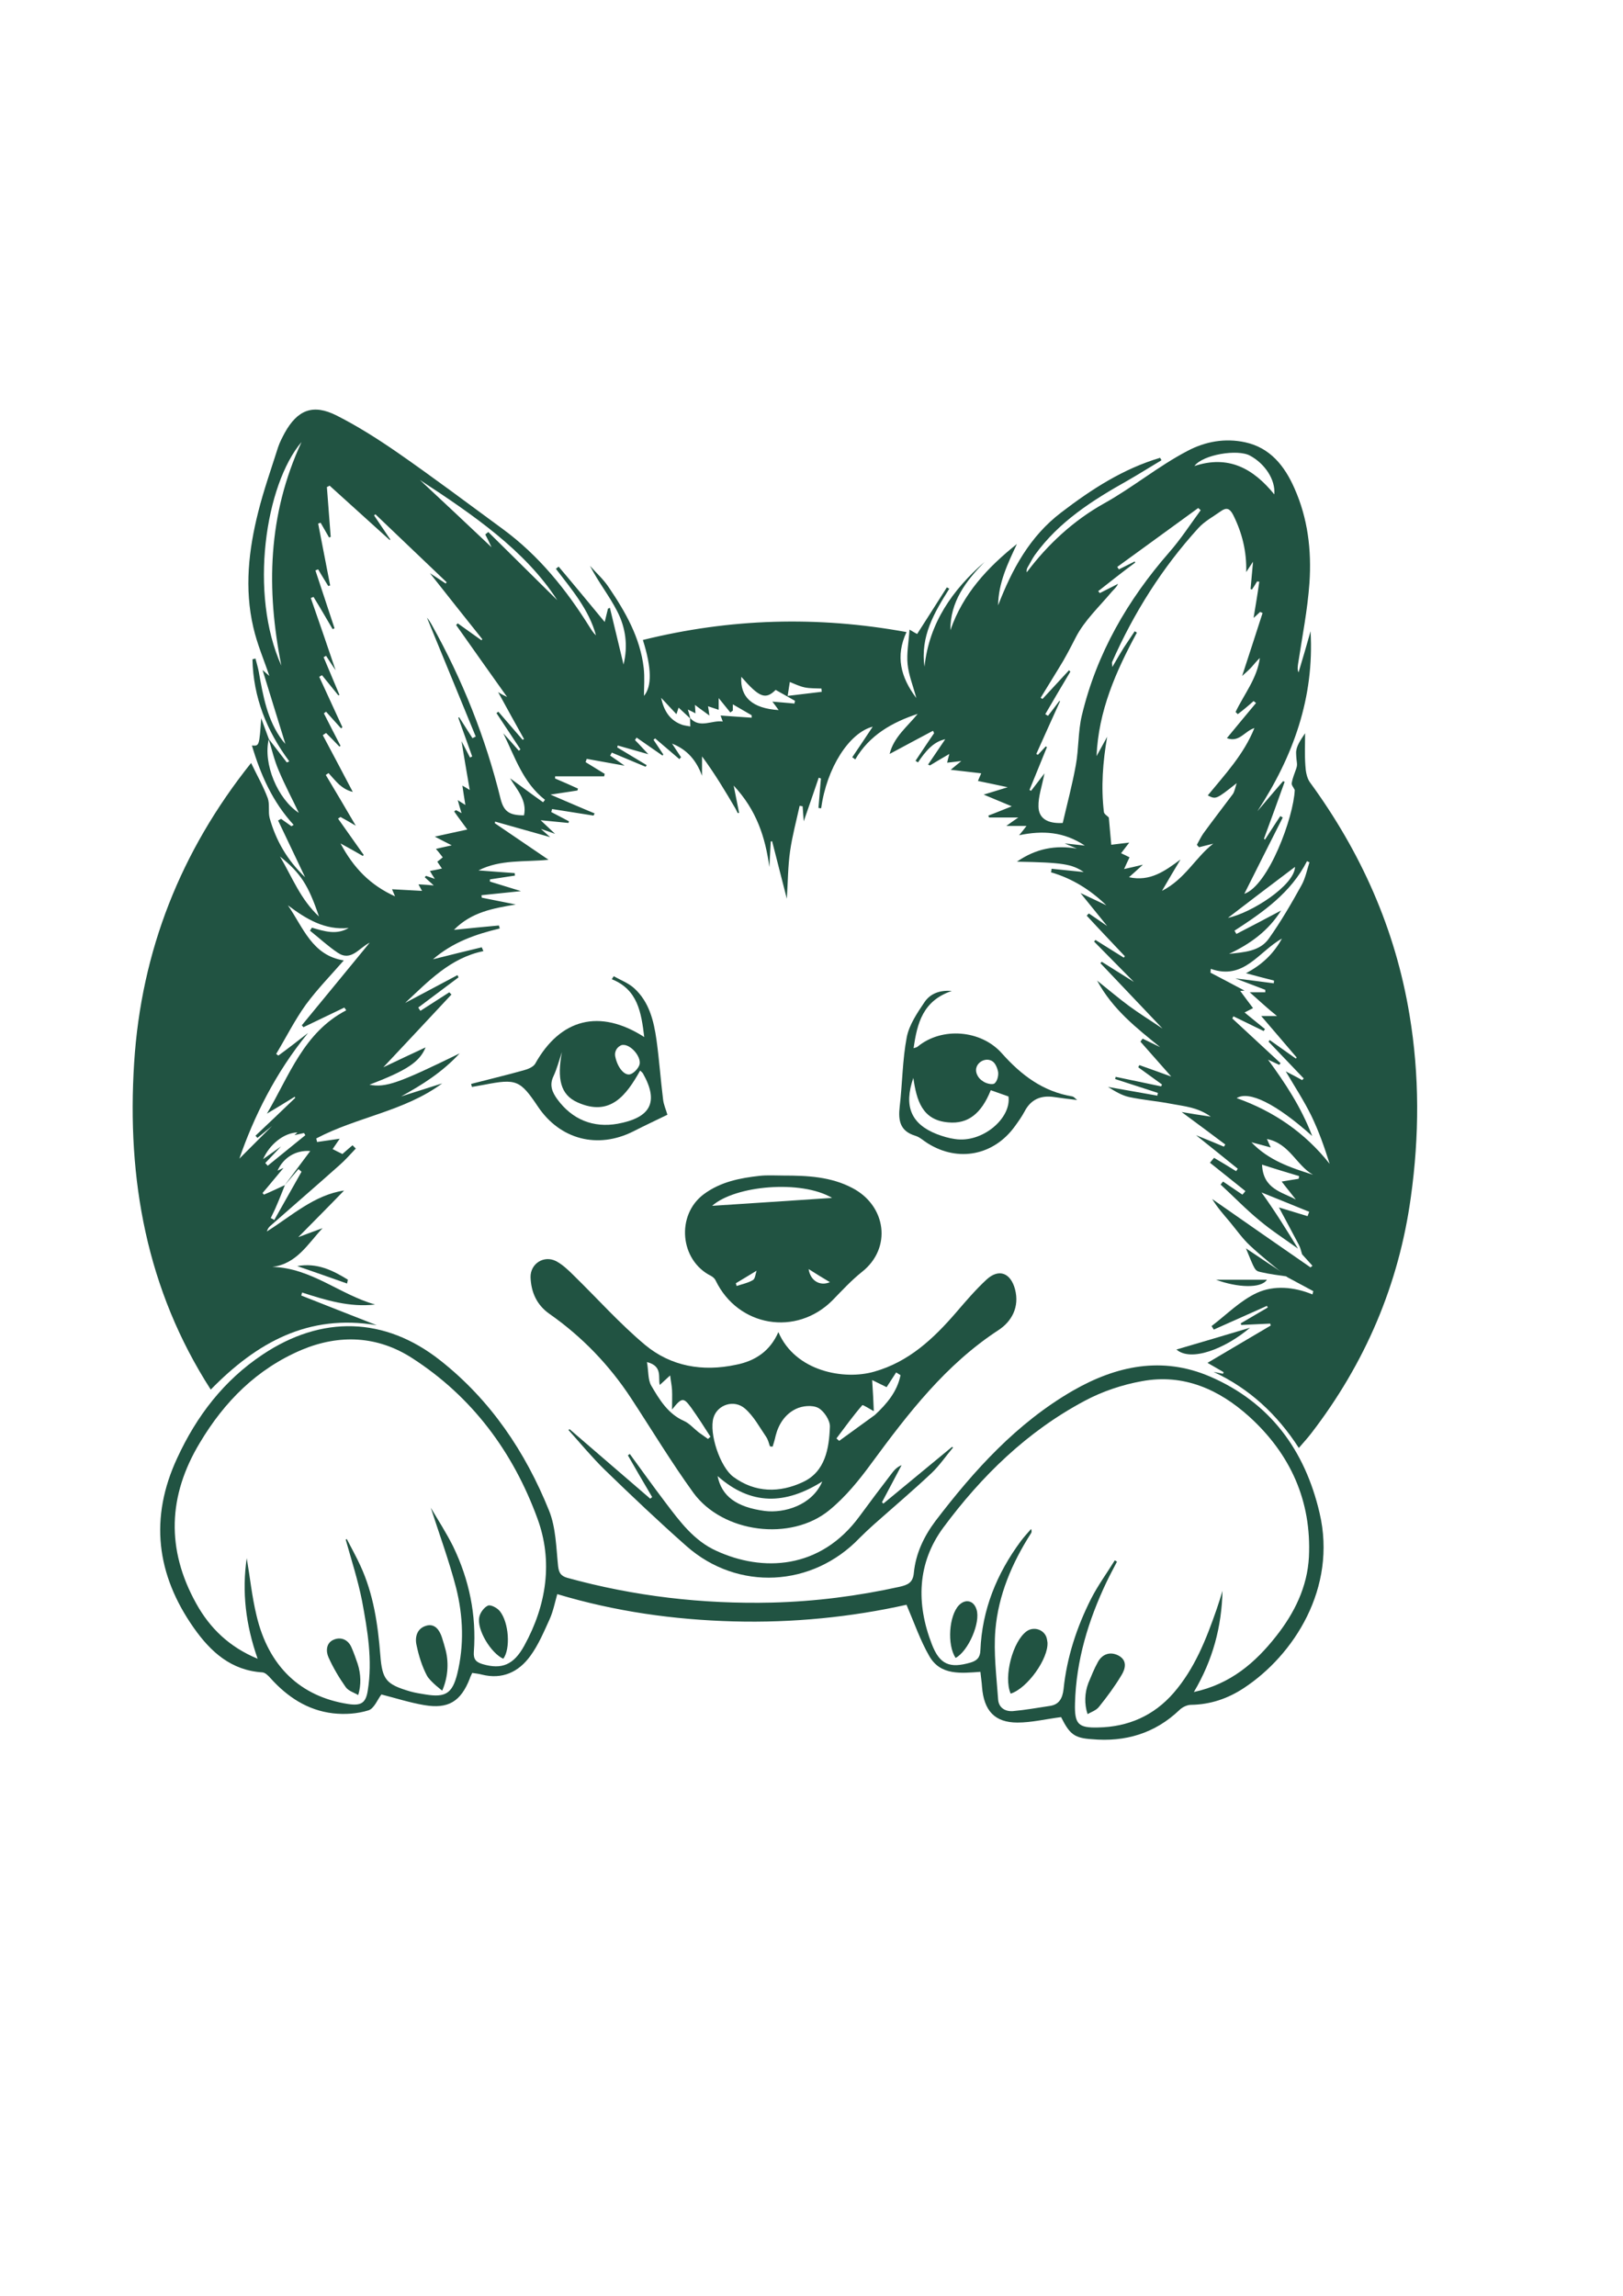 <?xml version="1.0" encoding="utf-8"?>
<!-- Generator: Adobe Illustrator 24.2.3, SVG Export Plug-In . SVG Version: 6.00 Build 0)  -->
<svg version="1.1" id="Layer_1" xmlns="http://www.w3.org/2000/svg" xmlns:xlink="http://www.w3.org/1999/xlink" x="0px" y="0px"
	 viewBox="0 0 595.3 841.9" style="enable-background:new 0 0 595.3 841.9; fill: #215342;" xml:space="preserve">
<style type="text/css">
	.st0{fill:none;}
</style>
<g>
	<path d="M476.1,457.9c-4.7-3.4-9.7-6.6-14.1-10.3c-5-4.1-9.5-8.8-14.3-13.2c0.3-0.4,0.6-0.7,0.9-1.1c2.4,1.6,4.7,3.2,7.1,4.8
		c0.4-0.4,0.7-0.8,1.1-1.3c-4.3-3.5-8.7-6.9-13-10.4c0.5-0.6,1-1.2,1.5-1.8c2.7,1.6,5.4,3.2,8.1,4.9c0.2-0.3,0.4-0.6,0.6-0.9
		c-4.8-3.9-9.7-7.8-15.3-12.3c4,1.6,7.1,2.9,10.2,4.2c0.2-0.3,0.4-0.5,0.5-0.8c-5.2-3.9-10.3-7.7-16-11.9c3.4,0.6,6.6,1.1,10.7,1.7
		c-4.9-3.5-9.8-3.8-14.5-4.7c-5.1-1-10.4-1.4-15.5-2.5c-2.7-0.6-5.3-2.2-7.7-3.7c6,1.1,12.1,2.1,18.1,3.2c0.1-0.3,0.1-0.7,0.2-1
		c-5.2-1.7-10.4-3.4-15.7-5.1c0.1-0.3,0.2-0.5,0.2-0.8c5.6,1.2,11.1,2.3,16.7,3.5c0.1-0.2,0.2-0.5,0.3-0.7c-2.9-2.1-5.8-4.2-8.7-6.3
		c0.1-0.3,0.3-0.5,0.4-0.8c4,1.4,8.1,2.9,11.7,4.2c-3.7-4.2-7.5-8.5-11.3-12.8c0.3-0.4,0.5-0.7,0.8-1.1c2.1,1,4.3,2.1,6.4,3.1
		c-8.6-7-17.3-13.7-23.1-24.4c4.4,3.5,7.9,6.5,11.7,9.3c3.8,2.8,7.7,5.2,12.3,8.3c-8-8.4-15.4-16.2-22.8-24c0.2-0.2,0.4-0.3,0.5-0.5
		c3.7,2.3,7.3,4.6,11.8,7.4c-5.4-5.5-10-10.1-14.6-14.8c0.2-0.2,0.3-0.4,0.5-0.6c3.5,2.2,6.9,4.3,10.4,6.5c0.1-0.2,0.2-0.3,0.4-0.5
		c-4.7-5-9.4-9.9-14-14.9c0.3-0.3,0.5-0.6,0.8-0.8c2.3,1.6,4.6,3.1,6.7,4.6c-3.4-4.2-6.9-8.5-9.8-12.1c2.5,1.2,6,2.8,9.5,4.5
		c-5.8-5.6-12.4-9.8-20.3-12.1c0.1-0.4,0.2-0.9,0.2-1.3c4,0.4,8,0.8,11.8,1.2c-4.3-2.9-7.6-3.5-24.5-3.8c7.1-4.9,14.2-6.1,22-4.8
		c-1.1-0.5-2.3-0.9-4.5-1.9c3,0.3,4.8,0.5,7.4,0.8c-7.7-5.1-15.4-5.6-24.1-3.8c1.1-1.3,1.8-2.2,2.7-3.4c-2.5,0-4.6,0-7.4,0
		c1.5-1.1,2.5-1.8,4.4-3.1c-4.2,0-7.4,0-10.7,0c-0.1-0.2-0.2-0.4-0.3-0.7c2.7-1,5.3-2.1,8.6-3.4c-3.6-1.5-6.7-2.8-10.3-4.3
		c2.7-0.8,5.2-1.6,8.8-2.7c-4.3-0.9-7.4-1.6-10.9-2.3c0.3-0.7,0.6-1.5,1.2-2.8c-3.6-0.4-7-0.8-11.2-1.3c1.3-1.1,2.2-1.8,3.9-3.2
		c-2.3,0.3-3.7,0.4-5.2,0.6c0.1-0.6,0.3-1.2,0.8-3.2c-2.9,1.7-5,2.9-7.1,4.2c-0.2-0.1-0.5-0.2-0.7-0.3c2.2-3.2,4.3-6.4,6.3-9.3
		c-4.4,0.9-7.3,4.5-10,8.5c-0.3-0.2-0.6-0.4-0.9-0.6c2.3-3.4,4.5-6.8,6.8-10.1c-0.1-0.3-0.2-0.6-0.4-0.9c-5.2,2.8-10.4,5.5-15.9,8.5
		c1.5-6.2,6.5-10,10.3-14.7c-9.4,3.1-17.7,7.8-22.9,16.7c-0.4-0.3-0.7-0.5-1.1-0.8c2.6-3.8,5.1-7.6,7.5-11.2
		c-8.6,2.2-16.9,15.1-18.9,29.9c-0.3,0-0.6,0-1-0.1c0.3-3.6,0.6-7.2,0.9-10.8c-0.3-0.1-0.6-0.2-0.8-0.3c-1.8,5.4-3.7,10.7-5.5,16
		c-0.1-1.6-0.3-3.6-0.4-5.5c-0.4-0.1-0.7-0.1-1.1-0.2c-1.2,5.5-2.7,11-3.5,16.6c-0.8,5.6-0.8,11.2-1.2,17.5
		c-1.9-7.3-3.6-14.2-5.4-21.1c-0.2,0-0.3,0.1-0.5,0.1c-0.2,3.1-0.3,6.2-0.5,9.4c-1.5-11-4.7-20.9-13.1-29.9c0.8,4,1.4,7,2,10
		c-0.2,0-0.3,0.1-0.5,0.1c-0.3-0.5-0.5-1.1-0.8-1.6c-3.8-6.5-7.7-13-12.3-19.2c0,2.4,0,4.7,0,7.1c-2-5.4-5.2-9.5-11-11.8
		c1.2,1.8,2.2,3.4,3.3,5c-0.2,0.2-0.4,0.4-0.6,0.7c-3-2.5-5.9-5.1-8.9-7.6c-0.2,0.2-0.4,0.3-0.6,0.5c1.2,1.8,2.4,3.6,3.6,5.4
		c-0.1,0.1-0.2,0.2-0.3,0.4c-3.2-2.2-6.3-4.4-9.5-6.6c-0.2,0.3-0.4,0.6-0.6,0.9c1.6,1.6,3.1,3.3,4.9,5.2c-4-1.1-7.6-2.2-11.2-3.2
		c-0.1,0.2-0.2,0.5-0.2,0.7c3.6,2.2,7.2,4.3,10.8,6.5c-0.1,0.2-0.3,0.4-0.4,0.6c-4.1-1.7-8.3-3.5-12.4-5.2c-0.2,0.4-0.4,0.7-0.6,1.1
		c1.6,1.1,3.2,2.2,5.3,3.7c-5.1-0.9-9.5-1.7-13.9-2.5c-0.1,0.4-0.3,0.8-0.4,1.2c2.3,1.4,4.7,2.9,7,4.3c-0.1,0.3-0.1,0.6-0.2,0.9
		c-6,0-12,0-18,0c0,0.3,0,0.5,0,0.8c2.8,1.2,5.6,2.4,8.4,3.7c-0.1,0.2-0.1,0.4-0.2,0.7c-3,0.5-6.1,0.9-9.9,1.5
		c6.1,2.6,11.1,4.8,16.2,6.9c-0.1,0.3-0.3,0.5-0.4,0.8c-5.1-0.8-10.1-1.6-15.2-2.4c-0.1,0.4-0.2,0.7-0.3,1.1
		c2.2,1.1,4.3,2.3,6.5,3.4c-0.1,0.2-0.1,0.4-0.2,0.6c-3-0.3-6.1-0.6-10.2-1c2.1,2,3.4,3.2,5.3,5c-1.9-0.7-3.1-1.1-5.2-1.8
		c1.5,1.3,2.3,2,3.4,3c-7-2-13.6-3.8-20.2-5.7c0,0.2-0.1,0.4-0.1,0.6c6.6,4.5,13.1,8.9,19.7,13.4c-9,0.9-17.6-0.2-25.7,3.9
		c4.4,0.3,8.8,0.7,13.3,1c0,0.3,0,0.6,0.1,0.9c-3.1,0.5-6.1,0.9-9.2,1.4c0,0.3,0,0.5,0,0.8c3.5,1.1,6.9,2.1,11.4,3.5
		c-5.5,0.6-10,1-14.5,1.5c0,0.3,0.1,0.6,0.1,0.9c4.2,0.8,8.3,1.7,12.5,2.5c-8.2,1.4-16.2,2.7-22.7,9.3c5.8-0.6,11.1-1.1,16.5-1.6
		c0.1,0.4,0.2,0.7,0.3,1.1c-8.8,2.1-17.2,5-24.5,11.3c6.3-1.6,12.1-3,17.9-4.4c0.2,0.5,0.4,0.9,0.6,1.4c-12.2,2.5-20.2,11.1-28.7,19
		c6.4-3.4,12.8-6.8,19.2-10.2c0.1,0.3,0.3,0.6,0.4,0.8c-4.9,3.7-9.9,7.4-14.8,11.1c0.3,0.4,0.5,0.8,0.8,1.2
		c3.5-2.3,7.1-4.5,10.6-6.8c0.3,0.3,0.5,0.6,0.8,0.8c-8.5,9.1-16.9,18.1-25,26.7c4.6-2.2,9.9-4.7,15.5-7.3c-2.2,5.4-7,8.5-20.6,13.7
		c6,1.1,10.6-0.5,33.1-11.5c-6.5,7-13.7,11.5-21.5,15.8c5-1.6,10.1-3.2,15.1-4.8c-13.9,10.3-31.3,12.3-46.2,20.2
		c0.1,0.4,0.2,0.8,0.3,1.3c2.7-0.4,5.4-0.8,8.3-1.2c-0.9,1.3-1.7,2.5-2.6,3.8c1.4,0.7,2.5,1.3,3.6,1.8c1-0.9,2.3-2,3.7-3.2
		c0.4,0.4,0.8,0.8,1.2,1.2c-2,2.1-3.9,4.3-6.1,6.2c-8.4,7.5-16.9,14.8-25.4,22.3c-0.5,0.5-0.9,1.1-1.1,1.9
		c9.2-5.8,17.4-13.4,28.3-15c-5.3,5.5-10.8,11-16.8,17.1c3.4-1.3,6.2-2.3,8.9-3.3c-5.4,5.8-9.5,13.1-18.4,14.2
		c14.3,0.4,24.8,10.2,37.7,13.8c-9.4,1.1-18.1-1.6-26.8-4.4c-0.1,0.4-0.2,0.7-0.3,1.1c9,3.6,18.1,7.1,27.7,10.9
		c-25.1-4.3-44.1,6.4-60.9,23.6c-23.6-36.7-30.8-77.2-28.1-119.8c2.6-41.1,17.1-77.7,42.9-110c2.2,4.6,4.5,8.6,6.1,12.9
		c0.8,2.2,0.1,5,0.7,7.3c2.3,8.2,6.4,15.4,13,21.7c-3.5-7.3-6.7-14.1-9.9-20.8c0.4-0.2,0.7-0.4,1.1-0.6c1.3,0.9,2.5,1.8,3.8,2.7
		c0.3-0.2,0.5-0.3,0.8-0.5c-7.7-8.4-12.1-18.3-15.3-29.1c2.7,0.2,2.7,0.2,3.4-10c0.9,2.5,1.9,5.1,2.8,7.6c-2.2,9,3.2,22,11,27.1
		c-2.3-4.9-5.1-10.1-7.4-15.6c-1.6-3.7-2.5-7.7-3.7-11.6c2.2,2.9,4.5,5.8,6.7,8.7c0.3-0.1,0.6-0.2,0.9-0.4
		c-8.3-11.2-13.2-23.5-13.5-37.4c0.4-0.1,0.7-0.2,1.1-0.3c0.4,1.6,0.9,3.2,1.2,4.8c1.6,8.9,3.1,17.9,8.8,25.4c0.5,0.6,1,1.1,1,1.2
		c-2.6-8.4-5.4-17.4-8.4-27.2c1.4,1.2,2.1,1.9,2.5,2.2c-1.9-5.7-4.5-11.7-5.9-17.9c-3.3-14.2-1.7-28.3,1.8-42.2
		c2-8,4.8-15.9,7.3-23.8c0.6-1.8,1.5-3.5,2.4-5.2c4.7-8.5,10.4-10.8,19.1-6.4c7.7,3.9,15.1,8.6,22.2,13.5
		c13.1,9.1,25.9,18.7,38.7,28.1c13.2,9.7,23.3,22.2,31.9,36c0.7,1.1,1.3,2.1,2.3,3c-2.6-9.5-8.9-16.8-14.7-24.4
		c0.3-0.3,0.7-0.5,1-0.8c5.6,6.6,11.1,13.3,16.9,20.3c0.4-1.6,0.8-3.3,1.2-4.9c0.2-0.1,0.5-0.2,0.7-0.3c1.7,6.9,3.3,13.8,5,20.8
		c1.7-6.8,0.8-13.5-2.3-19.5c-2.9-5.7-7-10.8-10-16.7c2.3,2.6,5,5,6.9,7.9c6.1,9,11.5,18.4,12.8,29.5c0.4,3.5,0.1,7.1,0.1,10.3
		c2.9-3.4,2.9-10.1-0.4-20.5c31.9-7.9,63.9-8.9,96.7-2.9c-4.1,8.8-2.2,16.5,3.6,24.2c-1.2-4.5-2.8-8.4-3.2-12.4
		c-0.4-4,0.4-8.1,0.7-12.7c1.5,0.9,2.2,1.3,2.8,1.6c3.7-5.8,7.3-11.4,10.9-17.1c0.3,0.2,0.6,0.3,0.9,0.5
		c-5.5,8.7-10.7,17.5-9.1,28.6c1.7-16.1,10.3-28.2,22-38.4c-6.8,7-12.6,14.5-12.5,25c4.6-13.3,13.6-23,24.4-31.6
		c-3.4,7.2-6.8,14.3-6.9,22.5c5.1-13.2,11.6-25.3,23.2-34.1c11.1-8.5,22.7-16,36.2-20c0.2,0.3,0.4,0.6,0.5,0.9
		c-4.2,2.5-8.3,5.1-12.5,7.5c-12.8,7.2-25.1,15-33.9,27.2c-1,1.4-1.8,3.1-2.7,4.6c-0.3,0.5-0.4,1.1-0.3,1.8
		c7.8-10.4,17.3-19.1,28.4-25.3c10.6-5.9,19.8-13.6,30.5-19.2c6.6-3.5,13.8-4.8,21.2-3.2c9.2,2,14.5,8.7,18.1,16.9
		c4.9,11,6.3,22.7,5.5,34.6c-0.7,10-2.7,20-4.2,29.9c-0.1,1-0.3,1.9,0.2,3c1.5-5,3-10.1,4.4-15.1c1.4,24.3-6.3,45.8-19.5,66
		c3.1-3.7,6.3-7.4,9.4-11c0.2,0.1,0.4,0.1,0.6,0.2c-2.5,7-5,13.9-7.6,20.9c0.1,0.1,0.3,0.2,0.4,0.3c1.9-2.9,3.7-5.8,5.6-8.6
		c0.3,0.2,0.6,0.3,0.9,0.5c-4.8,9.5-9.6,19-14.1,28c8.9-3.1,18.1-28.1,18.5-38.1c-0.4-0.9-1.3-1.8-1.1-2.6c0.3-1.7,1-3.4,1.6-5.1
		c0.7-2,0.1-2,0-5.8c-0.1-2.4,1.7-4.9,3.3-7.3c0,4-0.2,7.9,0.1,11.9c0.1,2,0.5,4.4,1.6,6c18.8,25.7,31.4,53.9,36.6,85.4
		c3.7,22.2,3.6,44.4,0.5,66.7c-4.4,32.2-16.8,61.1-36.6,86.8c-1.3,1.7-2.8,3.3-4.5,5.3c-8-12.4-18.2-21.8-31.3-27.9
		c1.2,0.2,2.3,0.5,3.5,0.7c0.1-0.2,0.1-0.4,0.2-0.6c-1.9-1.1-3.8-2.2-5.9-3.4c7.9-4.7,15.6-9.2,23.2-13.7c-0.1-0.2-0.1-0.5-0.2-0.7
		c-3.5,0.2-7.1,0.3-10.6,0.5c-0.1-0.2-0.2-0.4-0.2-0.6c3.3-1.9,6.6-3.9,9.9-5.8c-0.1-0.2-0.2-0.4-0.3-0.6c-6.5,2.9-13,5.8-19.5,8.7
		c-0.3-0.4-0.5-0.9-0.8-1.3c5.5-4.2,10.6-9.4,16.7-12.2c6.2-2.8,13.5-2.2,20.3,0.6c0.1-0.4,0.2-0.8,0.3-1.2
		c-3.2-1.7-6.3-3.4-9.5-5.1l0,0c-4.6-3.8-9.3-7.5-13.7-11.6c-2.8-2.6-5-5.8-7.5-8.8c-2.2-2.6-4.5-5.2-6.4-8.3
		c12,8.4,24.1,16.8,36.1,25.1c0.2-0.2,0.4-0.4,0.7-0.6c-1.3-1.4-2.5-2.8-3.8-4.2c-0.4-1.2-0.6-2.4-1.2-3.5
		c-2.3-4.4-4.7-8.8-7.3-13.7c4,1.2,7.2,2.2,10.5,3.2c0.2-0.5,0.4-1.1,0.6-1.6c-5.6-2.3-11.1-4.5-17.5-7.1
		C467.9,444.5,472,451.2,476.1,457.9z M103.1,420.4c-1.9,2-3.9,4.1-5.8,6.1c0.3,0.3,0.6,0.7,0.9,1c4.6-3.7,9.2-7.5,13.8-11.2
		c-0.2-0.3-0.4-0.6-0.5-0.8c-1.2,0.3-2.4,0.5-3.5,0.8c0.3-0.3,0.7-0.6,1.1-1c-4.9,0.1-10.2,4.3-12.6,9.8
		C98.7,423.5,100.9,422,103.1,420.4z M104.5,434.6c-1,2.5-2,5.1-3.1,7.6c-0.6,1.5-1.4,3-2.1,4.5c0.4,0.2,0.9,0.4,1.3,0.7
		c3.3-5.9,6.7-11.8,10-17.7c-0.4-0.3-0.7-0.6-1.1-1c-1.7,2-3.4,4-5.1,6c3-4.1,6.1-8.1,9.4-12.6c-5.4-0.4-9.9,2.5-12,7.2
		c0.7-0.3,1.3-0.6,2.2-1c-2.8,3.3-5.2,6.3-7.7,9.2c0.2,0.2,0.3,0.4,0.5,0.6C99.4,437,101.9,435.8,104.5,434.6z M253.1,263.3
		c3.6,4,8,0.7,12,1.3c-0.4-1.1-0.8-2.2-0.8-2.2c3.7,0.3,7.6,0.5,11.4,0.8c0-0.3,0-0.6,0-0.9c-2.2-1.3-4.5-2.6-6.9-4
		c0,0.8,0,1.6,0,2.3c-0.3,0.2-0.6,0.4-0.9,0.7c-1.3-1.6-2.6-3.2-4.3-5.3c0,1.7,0,2.9,0,4.3c-1.4-0.5-2.5-0.8-3.9-1.3
		c0.2,1.1,0.3,1.9,0.5,3.4c-2-1.5-3.5-2.5-5.3-3.9c0.1,1.3,0.1,2.1,0.2,3.1c-1-0.5-1.7-0.9-2.8-1.4c0.4,1.4,0.7,2.4,0.9,3.3
		c-1.4-1.3-2.8-2.6-4.3-4c-0.3,0.8-0.4,1.4-0.8,2.4c-1.9-2.1-3.7-3.9-5.6-6c1,4.8,3.2,8.3,7.7,9.9c0.9,0.3,2,0.4,3,0.6
		C253.2,265.4,253.1,264.3,253.1,263.3z M458.4,363.9c1.9,0,3.8,0,5.7,0c0-0.3,0-0.6,0-0.9c-3.3-1.3-6.6-2.5-11-4.2
		c5.5,0.7,9.8,1.2,14.1,1.8c0-0.3,0.1-0.6,0.1-1c-3.3-0.8-6.5-1.7-10.3-2.7c5.9-3.1,10.1-7.1,13.2-12.7
		c-8.6,4.8-13.9,15.4-26.1,11.1c0,0.5-0.1,0.9-0.1,1.4c4.2,2.2,8.4,4.4,12.5,6.6c-0.5,0-1,0.1-1.6,0.1c1.6,2.1,3,4.1,4.7,6.3
		c-1.2,0.6-2.1,1.1-3.1,1.6c2.6,2.1,5,4.1,7.5,6.1c-0.2,0.2-0.3,0.4-0.5,0.7c-3.7-1.8-7.4-3.6-11.1-5.4c-0.1,0.3-0.3,0.6-0.4,0.8
		c5.9,5.5,11.8,10.9,17.7,16.4c-0.2,0.2-0.3,0.4-0.5,0.6c-1.4-0.6-2.7-1.3-4.1-1.9c6.3,8.6,12.1,17.3,16.2,28
		c-13.3-11.9-23.2-16.7-27.7-13.9c13.5,4.8,25,12.6,34.1,24.1c-1.9-6.1-4-12-6.7-17.6c-2.7-5.5-6.1-10.7-9.4-16.3
		c2.1,1.1,4.1,2.1,6,3.2c0.2-0.2,0.4-0.4,0.6-0.6c-4.3-4.5-8.6-9-12.9-13.5c0.1-0.2,0.3-0.4,0.4-0.6c3.2,2.3,6.4,4.5,9.6,6.8
		c0.1-0.1,0.2-0.3,0.3-0.4c-4.3-5-8.5-10-13-15.2c2.5,0,4.6,0,5.8,0C465.1,370,461.8,366.9,458.4,363.9z M186,255.6
		c-6.7-9.4-12.7-17.9-18.7-26.4c0.2-0.2,0.4-0.4,0.6-0.6c2.9,2.1,5.8,4.1,8.7,6.2c0.1-0.1,0.2-0.3,0.3-0.4
		c-6.3-7.9-12.5-15.7-19.2-24.2c2.4,1.5,4.1,2.7,5.8,3.8c0.1-0.2,0.2-0.3,0.3-0.5c-8.7-8.3-17.4-16.6-26.1-24.9
		c-0.2,0.1-0.3,0.3-0.5,0.4c2,3,4,5.9,6,8.9c-0.1,0-0.2,0.1-0.3,0.1c-7.3-6.6-14.7-13.3-22-19.9c-0.3,0.2-0.7,0.4-1,0.5
		c0.5,6.1,0.9,12.2,1.4,18.3c-0.2,0.1-0.4,0.1-0.6,0.2c-1-1.8-2.1-3.6-3.1-5.4c-0.3,0.1-0.6,0.2-0.9,0.3c1.5,7.6,2.9,15.1,4.4,22.7
		c-0.2,0.1-0.5,0.1-0.7,0.2c-1.2-2-2.5-4-3.7-6.1c-0.3,0.1-0.6,0.2-1,0.4c2.3,7.1,4.7,14.1,7,21.2c-0.2,0.1-0.4,0.2-0.7,0.3
		c-2.3-3.9-4.6-7.9-7-11.8c-0.3,0.1-0.7,0.3-1,0.4c3.1,8.9,6.2,17.9,9.1,26.5c-1-1.5-2.3-3.4-3.5-5.3c-0.3,0.2-0.6,0.3-0.9,0.5
		c1.9,4.6,3.9,9.2,5.8,13.8c-0.1,0.1-0.3,0.2-0.4,0.2c-2-2.5-4-4.9-6-7.4c-0.3,0.2-0.7,0.4-1,0.6c2.8,6.2,5.7,12.3,8.5,18.5
		c-0.2,0.1-0.3,0.3-0.5,0.4c-1.8-2-3.7-4.1-5.5-6.1c-0.3,0.2-0.5,0.4-0.8,0.6c2,4,4.1,8,6.1,11.9c-0.1,0.1-0.3,0.2-0.4,0.3
		c-1.6-1.7-3.3-3.4-4.9-5c-0.4,0.3-0.8,0.5-1.2,0.8c3.7,6.9,7.3,13.8,11,20.8c-2.1-0.5-3.6-1.5-5-2.7c-1.4-1.3-2.6-2.8-3.9-4.2
		c-0.3,0.2-0.7,0.5-1,0.7c3.6,6,7.2,12.1,11,18.6c-2-1.2-3.8-2.2-5.6-3.2c-0.3,0.2-0.6,0.4-0.9,0.6c3.1,4.4,6.3,8.9,9.4,13.3
		c-0.1,0.1-0.2,0.3-0.3,0.4c-2.4-1.4-4.9-2.8-8.2-4.6c4.8,9,10.9,15.3,20,19.4c-0.5-1.1-0.7-1.7-1.1-2.6c3.7,0.2,7.3,0.4,11,0.6
		c-0.6-1-0.9-1.7-1.3-2.4c1.9,0.1,3.5,0.2,5.6,0.4c-1.4-1.3-2.4-2.2-3.3-3c0.2-0.2,0.3-0.4,0.5-0.5c0.9,0.3,1.8,0.6,3.2,1.1
		c-0.8-1.2-1.3-2-1.8-2.9c1.5-0.3,2.8-0.5,4.4-0.9c-0.8-1.2-1.3-1.9-1.7-2.5c0.8-0.6,1.4-1.1,2-1.6c-0.9-1.2-1.8-2.3-2.5-3.1
		c1.3-0.3,3-0.7,5.8-1.3c-2.6-1.3-4.1-2.1-6.2-3.2c4.7-1,8.5-1.9,11.9-2.6c-1.5-2.1-3.2-4.3-4.8-6.6c0.2-0.2,0.4-0.4,0.7-0.5
		c0.6,0.3,1.1,0.6,2,1.1c-0.5-1.6-0.9-2.9-1.4-4.8c1.1,0.7,1.6,1.1,2.8,1.8c-0.4-2.7-0.8-4.8-1.1-7.1c0.7,0.4,1.3,0.7,2.7,1.6
		c-1.1-6.5-2.1-12.1-3-17.9c1.1,2.1,2.1,4.1,3.1,6c0.3-0.1,0.5-0.3,0.8-0.4c-1.7-4.7-3.4-9.5-5.1-14.2c0.1-0.1,0.2-0.1,0.3-0.2
		c1.6,2.6,3.3,5.1,4.9,7.7c0.4-0.2,0.8-0.4,1.2-0.6c-6-14.5-11.9-29.1-17.9-43.6c0.7,0.8,1.2,1.6,1.7,2.5
		c11.3,20.2,19.8,41.5,25.3,63.9c1.2,4.8,3.3,6.1,8.6,6.1c1.2-5.6-2.7-9.5-5.1-13.6c4,2.9,8,5.9,12.1,8.8c0.2-0.3,0.5-0.6,0.7-0.9
		c-8.1-6.3-11-15.7-15.3-24.4c1.9,2.1,3.8,4.2,5.7,6.4c0.2-0.2,0.4-0.3,0.6-0.5c-2.9-4.4-5.9-8.9-8.8-13.3c0.2-0.2,0.5-0.3,0.7-0.5
		c3,3.4,5.9,6.9,8.9,10.3c0.2-0.1,0.3-0.2,0.5-0.3c-3.1-5.5-6.1-11-9.5-17.2C184.1,254.7,184.6,254.9,186,255.6z M454,261.9
		c-0.3-0.3-0.5-0.5-0.8-0.8c3.1-6.5,7.9-12.3,8.9-19.8c-1.2,1.1-2.1,2.3-3.1,3.4c-0.9,1-2,1.9-3.4,3.2c2.7-8.2,5.1-15.7,7.5-23.1
		c-0.3-0.1-0.6-0.3-0.9-0.4c-0.7,0.6-1.3,1.3-2.4,2.2c0.8-4.8,1.5-9,2.1-13.3c-0.3,0-0.5,0-0.8-0.1c-0.6,1-1.2,2-1.9,3
		c-0.2-0.1-0.4-0.1-0.5-0.2c0.3-3,0.5-6,0.9-10c-1.3,1.9-1.9,2.9-2.5,3.8c0.2-7.6-1.5-14.4-4.8-21c-1.2-2.3-2.4-2.8-4.4-1.4
		c-2.8,2-6,3.7-8.3,6.2c-13.3,14.6-23.7,31.1-31.7,49.2c-0.1,0.3,0,0.8,0.1,1.8c1.6-2.8,2.9-5,4.2-7.1c1.3-2,2.7-4,4-6
		c0.3,0.2,0.5,0.3,0.8,0.5c-7.7,14.2-14.1,28.7-14.8,45.3c1.3-2.4,2.6-4.7,3.9-7.1c-1.6,9.2-2.3,18.4-1.2,27.6
		c0.1,0.8,1.4,1.5,1.8,2c0.3,3.4,0.6,6.6,0.9,10c2.2-0.3,4.2-0.5,6.6-0.8c-1.1,1.4-2,2.6-3,3.9c1.1,0.5,2.1,1,3.1,1.5
		c-0.7,1.4-1.2,2.6-2,4.3c2.3-0.5,4-0.9,6.9-1.6c-2.2,2-3.6,3.3-5.1,4.6c7.8,1.7,13.2-2.3,18.9-6.5c-2.1,3.5-4.2,7-6.8,11.5
		c8.5-4.3,12.3-12.3,18.8-17.3c-1.7,0.4-3.5,0.9-5.2,1.3c-0.3-0.3-0.6-0.6-0.8-0.9c0.8-1.4,1.5-2.9,2.4-4.2
		c3.5-4.8,7.2-9.6,10.8-14.4c0.6-0.9,0.8-2.1,1.4-4c-7.6,6-7.6,6-10.6,4.5c6.3-7.7,13.2-15,17.1-24.7c-3.6,1.1-5.5,5.4-10.1,3.7
		c3.7-4.5,7.2-8.7,10.7-12.9c-0.3-0.2-0.6-0.5-0.9-0.7C457.9,258.8,456,260.4,454,261.9z M402.8,216.8c0.2,0.2,0.4,0.4,0.6,0.7
		c2.2-1.1,4.5-2.3,6.7-3.4c-0.6,1.3-1.5,2-2.3,2.9c-4.6,5.5-10,10.5-13.2,16.7c-2,3.9-4,7.8-6.4,11.6c-2.2,3.5-4.3,7.1-6.5,10.6
		c0.2,0.1,0.4,0.3,0.7,0.4c3.2-3.5,6.5-7,9.7-10.5c0.2,0.2,0.3,0.3,0.5,0.5c-3.1,5.2-6.2,10.4-9.2,15.6c0.3,0.2,0.6,0.4,1,0.6
		c1.4-1.8,2.8-3.6,4.2-5.5c0.1,0.1,0.2,0.2,0.2,0.2c-2.9,6.4-5.8,12.8-8.7,19.3c0.2,0.1,0.4,0.2,0.6,0.3c1-1,1.9-2.1,2.9-3.1
		c0.1,0.1,0.3,0.2,0.4,0.3c-2.1,5.2-4.3,10.5-6.4,15.7c0.2,0.1,0.4,0.2,0.6,0.3c1.5-1.9,2.9-3.8,4.9-6.4c-0.9,4.7-2.3,8.5-2.2,12.2
		c0.1,4.4,3.4,6.3,8.9,6c1.6-6.9,3.5-14,4.8-21.2c1.1-6,0.8-12.3,2.2-18.2c5.4-22.7,16.8-42.4,32.1-59.9c4.2-4.8,7.7-10.2,11.5-15.4
		c-0.3-0.3-0.6-0.5-0.9-0.8c-9.9,7.2-19.8,14.4-29.7,21.6c0.2,0.3,0.4,0.6,0.6,0.9c1.9-1,3.9-1.9,5.8-2.9c0.1,0.1,0.1,0.3,0.2,0.4
		C411.9,209.6,407.4,213.2,402.8,216.8z M113,378.8c-12,14.6-20,31-25.2,46.1c4.4-4.4,10.3-10.3,16.3-16.3c0.2,0.1,0.3,0.3,0.5,0.4
		c-3.4,2.8-6.8,5.5-10.2,8.3c-0.2-0.3-0.5-0.6-0.7-0.8c4.9-4.6,9.7-9.2,14.6-13.9c-0.1-0.1-0.1-0.2-0.2-0.4
		c-3.4,2.1-6.8,4.2-10.2,6.2c8.2-13.9,13.5-29.8,29.1-37.9c-0.2-0.3-0.5-0.7-0.7-1c-5,2.4-10,4.8-15,7.2c-0.2-0.2-0.4-0.5-0.6-0.7
		c8.2-10,16.5-20,24.9-30.3c-3.9,1.9-6.8,7-11.7,3.7c-3.6-2.4-6.8-5.4-10.2-8.1c0.2-0.4,0.5-0.7,0.7-1.1c4.5,1.3,9,2.8,13.5,0.1
		c-8.8,0.9-15.6-3.3-22.3-8.3c5.6,8.1,8.9,18.4,20.5,20.2c-4.7,5.4-9.7,10.5-13.9,16.2c-4.1,5.7-7.3,12.1-10.9,18.1
		c0.3,0.2,0.5,0.4,0.8,0.6C105.8,384.4,109.4,381.6,113,378.8z M103.2,244.1c-5.6-28-5-55.3,7.4-82
		C97.3,177.7,91.3,217.8,103.2,244.1z M450.8,349.8c5.5-0.6,11.3-0.9,14.6-5.6c4.4-6.2,8.3-12.9,12-19.6c1.4-2.5,2-5.6,2.9-8.4
		c-0.3-0.1-0.6-0.2-0.9-0.4c-5.9,11.6-16.1,18.7-26.6,25.5c0.2,0.4,0.5,0.8,0.7,1.2c5.4-2.8,10.8-5.6,16.4-8.6
		C465.2,341.4,458.5,346.2,450.8,349.8z M154,176c8.6,8,17.2,16.1,26.3,24.7c-1-2.1-1.6-3.4-2.3-4.7c0.4-0.3,0.7-0.6,1.1-0.9
		c8.9,8.8,17.8,17.6,25.3,25C192.6,201.8,173.4,188.7,154,176z M467.4,181.3c0.5-5.4-3.5-11.3-8.9-14.2c-4.5-2.5-17.3-0.4-20.4,3.8
		C450.5,166.8,459.6,171.7,467.4,181.3z M459,418.9c6.3,6.6,14.3,9.3,22.6,11.9c-6.1-3.4-8.6-11.5-16.9-13.1c0.6,1.4,1,2.2,1.4,3.1
		C463.6,420.1,461.3,419.5,459,418.9z M271.9,248.2c-0.5,7.5,4.1,11.6,13.7,12.2c-0.8-1.1-1.5-2.1-2.3-3.1c2.8,0.2,5.4,0.5,8.1,0.7
		c0.1-0.3,0.1-0.7,0.2-1c-2.4-1.3-4.7-2.7-7.1-4C280.8,256.7,278.5,255.8,271.9,248.2z M462.9,427.1c0.4,9,7.3,10,12.4,12.8
		c-1.6-2.1-3.3-4.1-5.2-6.6c2.3-0.4,4.3-0.7,6.2-1c0.1-0.3,0.2-0.6,0.2-1C472.2,430,467.8,428.7,462.9,427.1z M450.4,336.6
		c8.6-1.8,24.4-11.9,24.6-18.7C466.9,324,458.2,330.6,450.4,336.6z M117,336.1c-3.9-11.5-6.7-15.9-14.3-22
		C107.3,321.9,110.2,329.8,117,336.1z M301.4,253.7c0-0.4-0.1-0.8-0.1-1.2c-2-0.1-4.1,0-6.1-0.4c-1.9-0.4-3.8-1.3-5.5-2
		c-0.2,1.2-0.4,2.6-0.8,5.1C293.1,254.7,297.2,254.2,301.4,253.7z"/>
	<path d="M389.2,629.7c-5.5,0.7-10.8,2-16,2c-8.4,0-12.3-4.4-13-13c-0.1-1.8-0.4-3.5-0.6-5.6c-7.1,0.5-14.6,1.4-18.7-5.7
		c-3.3-5.7-5.5-12.1-8.4-18.9c-20.1,4.5-41.7,6.7-63.5,6.1c-21.8-0.6-43.3-3.6-64.6-10c-0.9,3.2-1.5,6.3-2.8,9.2
		c-2.1,4.6-4.1,9.4-7.1,13.5c-4.3,5.9-10.3,8.7-17.8,6.8c-1.1-0.3-2.2-0.4-3.5-0.6c-0.3,0.7-0.7,1.4-0.9,2.1
		c-3.3,8.4-7.9,11.2-16.7,9.7c-5.3-0.9-10.6-2.6-15.7-3.9c-1.3,1.6-2.6,5.1-4.7,5.8c-4.1,1.3-8.8,1.6-13.1,1.1
		c-9.3-1.1-16.7-6-22.9-12.9c-0.8-0.9-1.9-2-2.9-2.1c-11.5-0.7-19-7.5-25.2-16.3c-13.8-19.6-16.3-40.4-6.1-62.3
		c7.1-15.4,17.1-28.5,31.4-38c21.6-14.4,44.7-13.9,65.1,2.2c18.4,14.5,31.2,33.5,39.9,55.1c2.5,6.2,2.6,13.5,3.3,20.3
		c0.3,2.5,1,3.6,3.3,4.3c24.6,6.8,49.7,9.7,75.2,9.1c15.8-0.4,31.4-2.4,46.8-5.8c3-0.7,4.9-1.5,5.2-5.2c0.7-7,3.7-13.3,7.9-18.9
		c14.2-18.6,29.8-35.9,50.4-47.8c16-9.2,32.8-12.7,50.3-5.2c22,9.5,34.8,26.9,40.2,50c6.5,27.6-9.5,52.2-27.7,64.2
		c-5.9,3.9-12.3,6.1-19.5,6.2c-1.4,0-3.2,0.9-4.2,1.9c-9,8.6-19.9,11.8-32.1,10.7C394,637.4,392.3,635.9,389.2,629.7z M126.8,564.6
		c0.1-0.1,0.3-0.1,0.4-0.2c1.7,3.3,3.5,6.5,5,9.8c4.8,10.4,6.4,21.5,7.3,32.8c0.7,9.1,2.2,10.7,11,13.3c1.8,0.5,3.7,0.8,5.6,1.1
		c7.3,1.2,9.8-0.4,11.6-7.5c2.6-10.6,2.2-21.2-0.4-31.6c-2.6-10-6.2-19.8-9.3-29.4c2.6,4.4,5.7,9.2,8.2,14.2
		c5.9,12.2,8.6,25.2,7.6,38.7c-0.2,2.8,0.9,3.8,3.3,4.5c6.9,2,11.3,0.3,15.2-6.8c8.2-14.9,10.6-31,4.8-46.7
		c-8.9-24.3-23.9-44.6-46-58.8c-12.6-8.1-26.5-8.8-40.4-3C94.2,502,82.3,514,73.3,529.1c-11.7,19.4-12.4,39.1-1.3,59
		c5,9,12.1,15.9,22.5,20.2c-4.4-12.5-5.8-24.6-4-36.9c1.2,7,1.9,14.1,3.6,21.1c4.4,18.6,16.1,29.7,33.6,32.4c4.7,0.7,6.5-0.3,7.2-5
		c1.8-11.1-0.1-22-2.1-32.8C131.3,579.5,128.9,572.1,126.8,564.6z M437.9,620.5c13.4-2.9,22.5-10.7,30.2-20.5c6.7-8.5,11.4-18,12-29
		c1-20.6-6.8-37.8-21.9-51.5c-11.1-10-24.1-15.8-39.3-13c-7.3,1.3-14.7,3.8-21.2,7.3C376.7,525,360,541.3,346,560.2
		c-9.6,13-10,27.9-4.2,42.8c2.9,7.5,6.6,8.9,14.2,6.7c2.3-0.7,3.5-1.8,3.6-4.5c0.6-14.9,6-28.1,14.8-40c1.2-1.6,2.5-3,3.8-4.5
		c0.3,0.8,0.2,1.3-0.1,1.7c-6.9,10.8-11.9,22.5-13,35.3c-0.7,8.4,0.4,17,1,25.5c0.2,3,2.5,4.5,5.4,4.3c4.5-0.4,9-1.2,13.6-1.9
		c3.4-0.5,4.6-2.8,5-6.1c1.2-11.7,4.8-22.7,10.1-33.2c2.5-4.9,5.8-9.4,8.7-14.1c0.3,0.2,0.5,0.3,0.8,0.5c-1.3,2.5-2.6,4.9-3.8,7.4
		c-6.7,14.1-11.2,28.8-11.6,44.6c-0.2,7.6,1.2,9,8.5,8.8c11-0.2,20.4-4.3,27.7-12.7c7.7-8.9,11.9-19.6,15.7-30.5
		c0.8-2.3,1.5-4.6,2.2-6.9C448.1,596.5,444.9,608.7,437.9,620.5z"/>
	<path d="M285.5,488.5c6.2,14.5,24.2,17.7,35.2,14.5c12.7-3.6,21.7-12.1,30-21.7c3.6-4.2,7.2-8.4,11.2-12.1
		c4.5-4.1,8.8-2.4,10.4,3.6c1.7,6.5-1.2,11.8-6.1,15c-19.3,12.6-33,30.4-46.4,48.6c-4.6,6.3-9.6,12.5-15.6,17.4
		c-14.1,11.6-39.1,8.4-49.9-6.4c-8.1-11.2-15.2-23-22.8-34.6c-8-12.2-18-22.6-30-31c-4.7-3.3-6.7-8-6.9-13.4c-0.1-5,4.9-8.2,9.4-5.9
		c2.4,1.3,4.5,3.3,6.5,5.3c8.7,8.5,16.8,17.6,26.1,25.4c9.5,7.9,21.1,9.9,33.3,7.3C277.1,499.1,282.5,495.4,285.5,488.5z
		 M320.5,517.5c-1.5-0.8-4-2.4-4.2-2.2c-3.4,3.9-6.4,8.1-9.5,12.2c0.3,0.3,0.7,0.6,1,0.9c4.4-3.2,8.7-6.3,13.1-9.5
		c4.4-4.1,8.2-8.6,9.4-14.6c-0.5-0.3-1-0.6-1.6-1c-1.3,2-2.5,3.9-3.5,5.4c-1.2-0.6-2.9-1.4-5.3-2.6
		C320.2,510.9,320.4,514.2,320.5,517.5z M283.4,530.5c-0.3,0-0.7,0-1-0.1c-0.4-1.2-0.7-2.5-1.4-3.5c-2.4-3.5-4.5-7.5-7.7-10.3
		c-4.1-3.6-10.2-1.4-11.6,3.3c-1.7,5.7,2.4,18.1,7.3,21.7c8,5.9,17,5.9,25.5,1.9c8.2-3.8,9.6-12.3,9.9-20.3c0.1-2.3-2.2-5.8-4.3-6.9
		c-2.1-1.1-5.8-0.8-8.2,0.4c-3.9,1.9-6.3,5.5-7.4,9.8C284.2,527.9,283.8,529.2,283.4,530.5z M246.5,516.9c0-3,0.1-5.1,0-7.1
		c-0.1-1.8-0.5-3.6-0.7-5.4c-1.3,1.2-2.5,2.3-3.8,3.5c-0.7-2.7,1.2-6.9-4.7-8.4c0.6,3.3,0.3,6.5,1.6,8.7c3,5.1,6.1,10.3,12,12.9
		c2,0.9,3.6,2.8,5.4,4.2c1.1,0.8,2.3,1.6,3.4,2.4c0.3-0.3,0.6-0.6,0.9-0.8c-2.3-3.6-4.6-7.2-7.1-10.7
		C250.7,512.4,250.1,512.4,246.5,516.9z M301.6,543.3c-13.5,8.5-26.1,8.9-38.4-2c1.5,7.4,6.9,11.4,17.3,12.8
		C287.7,555,297.9,552,301.6,543.3z"/>
	<path d="M287.4,431.1c8.7,0,17.4,0.4,25.3,4.6c12.4,6.5,14.5,22,3.5,30.7c-4,3.2-7.3,6.8-10.8,10.4c-13.3,13.4-34.7,9.8-42.9-7.2
		c-0.3-0.7-1-1.3-1.7-1.7c-11.5-5.7-12.9-22.4-2.6-30c6.1-4.5,13.2-5.9,20.5-6.7C281.5,430.9,284.5,431.1,287.4,431.1z M261.2,442.2
		c14.1-0.9,28.8-1.9,44-2.9C293.9,432.6,269.7,434.7,261.2,442.2z M296.6,465.4c0.6,4.2,4.1,6.4,7.8,4.8
		C301.7,468.6,299.1,467,296.6,465.4z M269.9,470.6c0.1,0.3,0.2,0.7,0.3,1c2-0.7,4.2-1.1,6-2.2c0.8-0.5,0.9-2.2,1.3-3.4
		C274.6,467.8,272.2,469.2,269.9,470.6z"/>
	<path d="M236.3,380.3c-1.1-9.1-2.4-17.4-11.9-21.2c0.2-0.4,0.5-0.7,0.7-1.1c2.5,1.4,5.4,2.5,7.5,4.4c5.5,5,7.2,11.9,8.2,19
		c1,7.2,1.5,14.5,2.4,21.7c0.2,2,1.1,3.9,1.6,5.7c-4.3,2.1-8.4,4-12.5,6.1c-13.1,6.6-26.9,3-35-9.1c-6.5-9.7-7.9-10.3-19.7-8
		c-1.5,0.3-3,0.5-4.5,0.8c-0.1-0.4-0.2-0.7-0.3-1.1c6.5-1.7,12.9-3.2,19.3-5c1.5-0.4,3.5-1.2,4.2-2.4
		C205.5,373.6,219.9,369.8,236.3,380.3z M206.1,385.8c-1,3-1.8,6.1-3.1,8.9c-1.6,3.3-0.4,5.9,1.4,8.4c5.5,7.5,13.2,10.6,22.2,9
		c11.8-2.2,15.3-7.7,9.2-18.5c-0.2-0.3-0.5-0.5-1-1c-5.1,9.1-11,17-22.9,11.7C205.5,401.5,204.3,395.6,206.1,385.8z M227.5,383.5
		c-1.5,0.8-2.2,2.5-1.8,4.1c0.8,3.8,3.2,6.8,5.3,6.4c1.4-0.3,3.2-2.2,3.6-3.7c0.6-2.9-3.3-7.3-6.1-7.1
		C228.1,383.2,227.8,383.3,227.5,383.5z"/>
	<path d="M395.1,403.4c-3.3-0.4-5.9-0.7-8.5-1.1c-4.9-0.7-8.5,0.9-10.8,5.3c-1,1.9-2.3,3.7-3.6,5.5c-7.7,10.6-20.7,13.2-31.9,6.2
		c-1.5-0.9-2.9-2.3-4.6-2.8c-5.6-1.7-6.3-5.6-5.7-10.7c1-8.5,1-17.2,2.6-25.5c0.9-4.5,3.8-8.8,6.5-12.8c1.9-2.8,5.1-4.5,10-4.1
		c-10.6,3.6-12.7,11.8-14,21c0.8-0.3,1.2-0.3,1.5-0.6c8.9-7.3,23.2-6.1,30.8,2.4c7.3,8.2,15.2,14.1,26,15.9
		C394,402.3,394.2,402.7,395.1,403.4z M335,395.3c-3.6,10.4-0.8,16.9,8.6,20.6c2.1,0.8,4.4,1.5,6.6,1.8c10.1,1.6,20.8-7.6,19.7-15.6
		c-2.5-0.9-4.5-1.6-6.5-2.3c-3.4,8.5-8.3,12.5-15.6,11.8C338.2,410.8,336.2,403.5,335,395.3z M365.1,390.4c-2.3-3.9-8.5-0.8-6.8,3.5
		c0.5,1.2,1.2,2,2.5,2.8c1.1,0.7,3.3,1.2,4,0.6c1-0.8,1.5-2.9,1.3-4.2C365.9,392,365.5,391.1,365.1,390.4z"/>
	<path d="M208.9,524.1c9.9,8.5,19.7,17,29.6,25.5c0.2-0.2,0.5-0.4,0.7-0.6c-3-5.1-6-10.2-8.9-15.3c0.2-0.2,0.5-0.3,0.7-0.5
		c4.3,5.9,8.6,11.9,13,17.7c5.3,7,10.5,14.1,18.7,17.8c16.9,7.8,38.2,7,52.6-12.7c3.9-5.3,7.8-10.5,11.8-15.7c0.9-1.2,1.9-2.3,3.6-3
		c-2.4,4.5-4.8,9.1-7.2,13.6c0.2,0.2,0.3,0.3,0.5,0.5c8.4-6.9,16.8-13.9,25.2-20.8c0.1,0.1,0.3,0.2,0.4,0.2
		c-2.6,3.1-4.9,6.5-7.8,9.3c-6.9,6.5-14.1,12.6-21.2,18.9c-1.8,1.6-3.6,3.3-5.3,5c-17.3,18.1-44.7,19.6-63.5,3
		c-10.3-9.1-20.2-18.5-30-28c-4.7-4.6-8.9-9.7-13.3-14.6C208.6,524.4,208.7,524.2,208.9,524.1z"/>
	<path d="M431.5,494.9c8.9-2.6,18-5.3,27-8C449.3,494.7,436.8,499.5,431.5,494.9z"/>
	<path d="M472.7,468.2c-3.4-0.5-6.9-0.9-10.3-1.7c-2.2-0.5-2.1-0.7-5.4-8.7C462.5,461.5,467.6,464.9,472.7,468.2
		C472.8,468.2,472.7,468.2,472.7,468.2z"/>
	<path d="M464.7,469.3c-2.1,3.3-10.9,2.9-18.7,0C452.7,469.3,458.7,469.3,464.7,469.3z"/>
	<path d="M127.3,470.7c-5.9-2.1-11.9-4.2-18.3-6.4c7.4-1.3,13.1,1.6,18.6,5C127.5,469.7,127.4,470.2,127.3,470.7z"/>
	<path d="M162.2,620c0,0-4.4-3.3-5.6-5.5c-1.8-3.4-3-7.3-3.8-11.1c-0.7-3,0.1-6.2,3.5-7.2c3.3-1,5,1.8,5.8,4.3
		c0.5,1.6,1,3.2,1.4,4.8C164.7,610.2,164.2,615.4,162.2,620z"/>
	<path d="M131.4,621.6L131.4,621.6c-1.6-0.9-3.6-1.5-4.6-2.9c-2.4-3.4-4.6-7.1-6.3-10.9c-1-2.2-0.9-5.2,1.7-6.4
		c2.8-1.3,5.5-0.1,6.7,2.7c0.9,2,1.6,4.1,2.3,6.1C132.4,614,132.5,617.9,131.4,621.6z"/>
	<path d="M184.6,608.3c-4.5-2-9.8-10.7-8.8-15.3c0.3-1.6,1.8-3.6,3.2-4.2c1-0.4,3.3,0.8,4.3,2C186.7,595,187.3,604.7,184.6,608.3z"
		/>
	<path d="M370.7,621.1c-2.7-6.2,0.8-19.3,5.9-22.9c2.4-1.7,5.9-0.8,7.1,1.9c0.3,0.7,0.4,1.5,0.5,2.2
		C384.6,608.2,376.9,619.1,370.7,621.1z"/>
	<path d="M398.9,628.6c-1.2-3.7-1.1-7.7,0.3-11.4c1.1-2.6,2.1-5.2,3.5-7.7c1.5-2.8,4.4-4,7.5-2.4c3.4,1.8,2.6,4.9,1.1,7.3
		c-2.4,4-5.2,7.8-8.1,11.4C402.2,627.2,400.3,627.8,398.9,628.6C398.9,628.7,398.9,628.6,398.9,628.6z"/>
	<path d="M350.5,608c-3.2-4.9-2.4-15.5,1.2-19.3c2.4-2.5,5.5-1.8,6.5,1.6C359.7,595,355.2,605.5,350.5,608z"/>
</g>
</svg>
